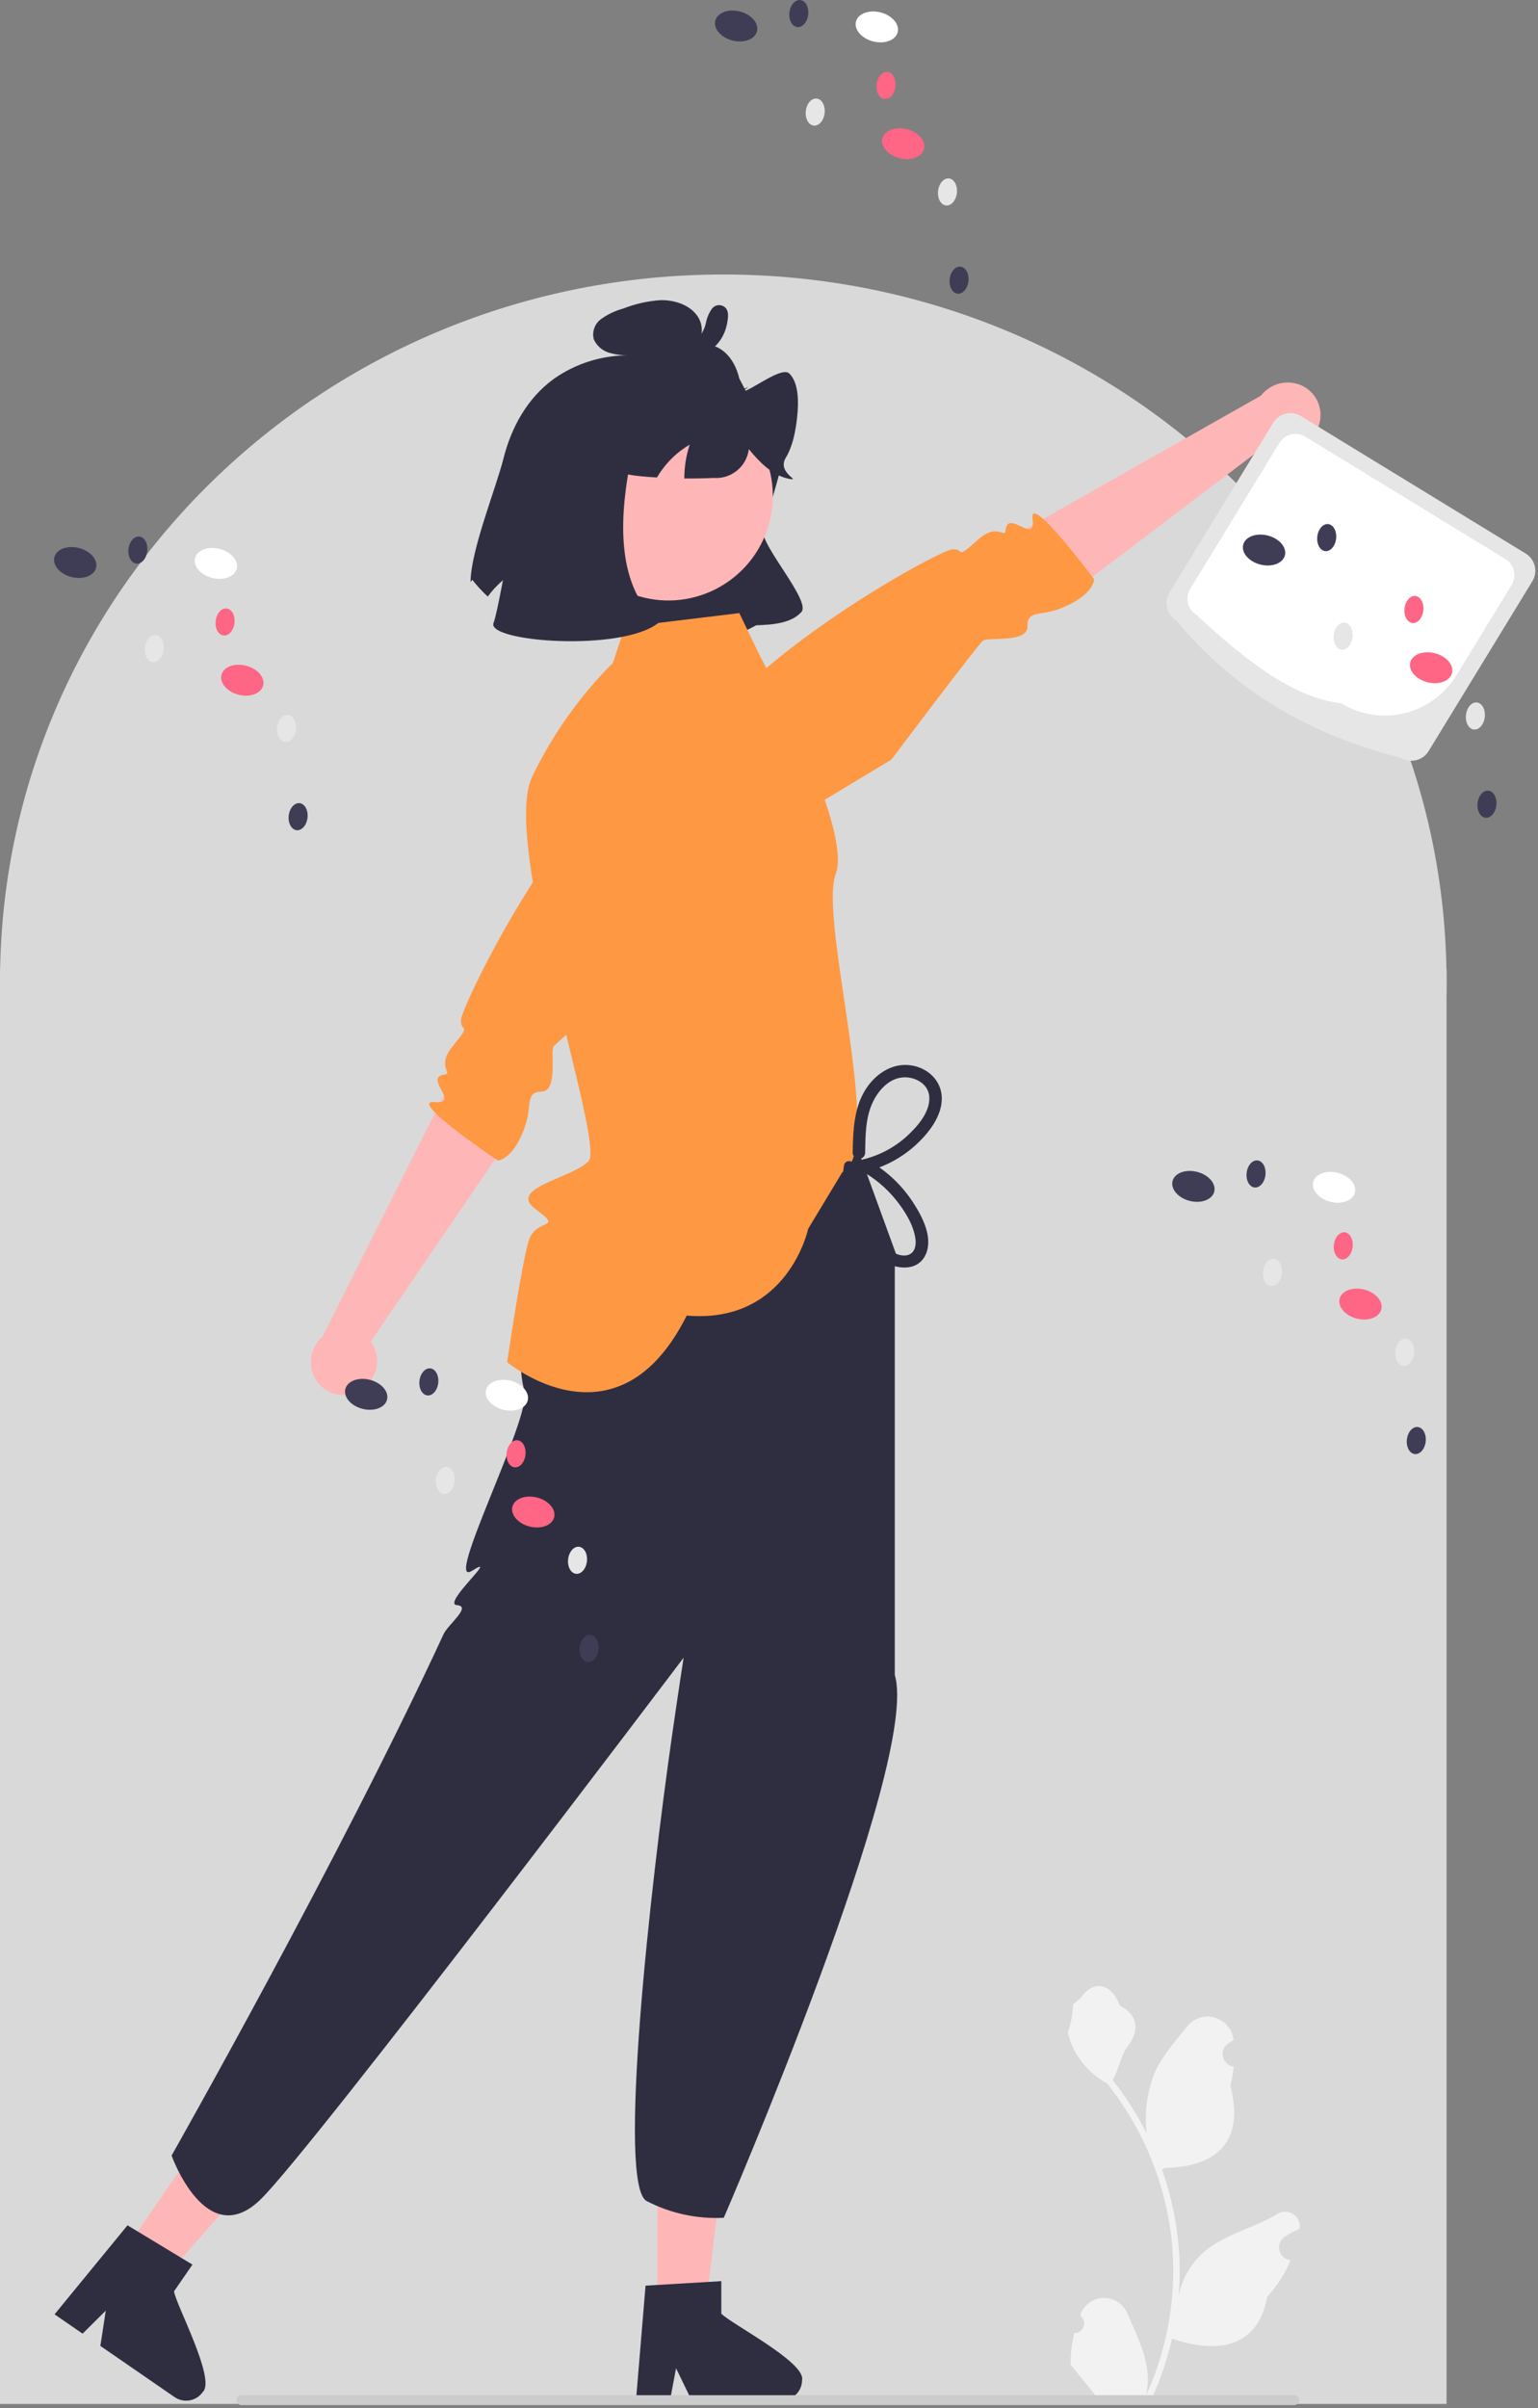 <svg width="370" height="579" viewBox="0 0 370 579" fill="none" xmlns="http://www.w3.org/2000/svg">
<rect x="0" y="0" width="370" height="579" fill="#808080" stroke="none"/>
<rect y="233" width="348" height="345" fill="#D9D9D9"/>
<path d="M348 236C348 329.888 270.098 406 174 406C77.903 406 0 329.888 0 236C0 142.112 77.903 66 174 66C270.098 66 348 142.112 348 236Z" fill="#D9D9D9"/>
<g clip-path="url(#clip0_109_2653)">
<path d="M121.143 110.16C119.29 117.517 113.252 132.311 113.199 139.941L113.617 139.401C114.749 140.847 115.997 142.198 117.347 143.442C119.128 140.977 121.404 138.91 124.028 137.373C122.933 140.696 122.514 144.205 122.796 147.693C127.049 156.636 140.27 150.599 148.21 148.48C157.531 156.611 168.591 157.559 181.924 150.344C185.91 150.214 190.344 149.862 192.782 147.165C195.221 144.467 182.536 130.676 183.576 127.222C190.982 102.613 190.563 105.29 180.858 95.907C178.722 93.843 178.261 90.391 175.744 88.486C172.254 85.846 167.412 85.546 162.963 85.383C164.1 85.289 165.194 84.904 166.139 84.265C167.084 83.626 167.849 82.754 168.36 81.734C168.791 80.717 168.933 79.601 168.771 78.509C168.608 77.416 168.147 76.39 167.438 75.543C165.533 73.178 162.1 72.118 158.933 72.168C155.835 72.376 152.787 73.061 149.897 74.197C147.995 74.714 146.201 75.569 144.601 76.719C143.846 77.264 143.275 78.026 142.965 78.904C142.655 79.782 142.621 80.734 142.866 81.632C143.241 82.441 143.793 83.155 144.482 83.721C145.171 84.287 145.979 84.69 146.845 84.901C148.172 85.26 149.541 85.442 150.915 85.441C144.606 85.48 138.458 87.438 133.29 91.056C126.83 95.718 123.006 102.805 121.143 110.16Z" fill="#2F2E41"/>
<path d="M185.222 125.117C188.464 111.624 180.153 98.057 166.66 94.816C153.167 91.574 139.6 99.885 136.358 113.378C133.117 126.871 141.427 140.438 154.921 143.679C168.414 146.921 181.981 138.611 185.222 125.117Z" fill="#FFB6B6"/>
<path d="M144.017 109.155C146.054 113.321 150.371 114.166 154.303 114.525C155.543 114.642 156.789 114.738 158.041 114.805C158.415 114.18 158.819 113.563 159.248 112.974C161.03 110.508 163.305 108.441 165.93 106.904C165.061 109.53 164.621 112.278 164.624 115.043C166.975 115.064 169.33 115.023 171.689 114.918C173.718 115.07 175.728 114.436 177.303 113.148C178.878 111.86 179.898 110.016 180.153 107.997C182.746 111.179 185.699 114.105 189.317 115.017C193.541 115.917 186.858 113.959 188.964 110.188C190.678 107.402 191.364 103.879 191.746 100.517C192.194 96.521 192.13 91.997 189.885 89.805C188.084 88.03 180.99 93.714 178.576 94.222C173.252 95.366 183.508 91.693 178.53 93.9L178.225 94.946C178.388 89.475 175.757 84.589 171.933 83.244C169.356 82.348 166.483 82.948 163.699 83.579C160.101 84.233 156.618 85.411 153.362 87.075C149.644 89.118 146.648 92.258 144.784 96.068C142.799 100.207 142.26 105.556 144.017 109.155Z" fill="#2F2E41"/>
<path d="M167.348 81.058C167.093 81.019 167.742 81.026 167.522 81.062C167.631 81.04 167.738 81.01 167.842 80.972C167.859 80.966 168.097 80.853 167.94 80.933C168.295 80.773 168.595 80.513 168.805 80.184C169.292 79.382 169.64 78.503 169.834 77.585C170.073 76.373 170.564 75.227 171.277 74.219C171.482 73.949 171.747 73.731 172.052 73.582C172.356 73.434 172.692 73.36 173.03 73.365C173.369 73.371 173.702 73.456 174.001 73.614C174.301 73.773 174.559 73.999 174.754 74.276C175.385 75.283 175.122 76.664 174.919 77.765C174.711 78.908 174.32 80.01 173.761 81.029C172.819 82.698 171.412 84.057 169.711 84.941C167.743 85.974 165.495 86.345 163.3 86C163.006 85.922 162.74 85.76 162.536 85.534C162.332 85.308 162.198 85.028 162.151 84.727C162.103 84.427 162.144 84.119 162.268 83.841C162.393 83.563 162.595 83.327 162.851 83.162L166.173 81.244C166.347 81.138 166.541 81.066 166.742 81.034C166.944 81.002 167.15 81.011 167.348 81.058C167.547 81.106 167.734 81.192 167.899 81.312C168.064 81.432 168.204 81.584 168.311 81.758C168.418 81.932 168.489 82.125 168.521 82.327C168.553 82.529 168.545 82.735 168.497 82.933C168.449 83.132 168.363 83.319 168.243 83.484C168.123 83.649 167.971 83.789 167.797 83.896L164.475 85.814L164.027 82.976C164.483 83.043 164.945 83.059 165.404 83.023C165.898 83.006 166.386 82.919 166.854 82.764C167.307 82.641 167.744 82.469 168.159 82.251C168.425 82.111 168.683 81.957 168.934 81.791C169.024 81.731 169.114 81.669 169.203 81.605C169.196 81.609 169.573 81.315 169.409 81.452C169.824 81.099 170.206 80.709 170.549 80.285C170.67 80.135 170.779 79.975 170.874 79.808C171.04 79.534 171.191 79.251 171.325 78.96C171.595 78.346 171.786 77.7 171.896 77.039C171.949 76.76 171.988 76.478 172.012 76.195C172.008 76.042 172.015 75.888 172.033 75.736C172.115 75.368 172.036 75.944 172.206 76.076L172.92 76.465C173.046 76.485 173.176 76.476 173.299 76.439C173.421 76.402 173.534 76.338 173.629 76.251C173.691 76.132 173.676 76.153 173.586 76.311C173.48 76.498 173.387 76.692 173.306 76.891C173.132 77.356 172.983 77.83 172.857 78.311C172.602 79.332 172.238 80.322 171.773 81.266C171.32 82.218 170.578 83.002 169.653 83.508C168.729 84.013 167.668 84.214 166.622 84.082C166.223 83.982 165.879 83.73 165.664 83.379C165.449 83.029 165.381 82.607 165.474 82.207C165.577 81.81 165.83 81.469 166.18 81.255C166.529 81.041 166.948 80.971 167.348 81.058Z" fill="#2F2E41"/>
<path d="M158.159 555.251L169.689 555.25L175.174 510.779H158.157L158.159 555.251Z" fill="#FFB6B6"/>
<path d="M173.526 556.288V548.472L170.495 548.657L158.156 549.388L155.301 549.564L153.118 575.741L153.001 577.145H161.187L161.45 575.751L162.639 569.416L165.709 575.751L166.382 577.145H188.086C189.378 577.136 190.614 576.619 191.526 575.705C192.439 574.791 192.953 573.554 192.959 572.262C193.875 567.984 175.826 558.735 173.526 556.288Z" fill="#2F2E41"/>
<path d="M29.8 541.356L39.293 547.899L69.048 514.396L55.037 504.74L29.8 541.356Z" fill="#FFB6B6"/>
<path d="M41.863 550.931L46.299 544.496L43.698 542.928L33.124 536.528L30.674 535.052L14.02 555.366L13.127 556.455L19.867 561.101L20.875 560.103L25.449 555.562L24.381 562.52L24.144 564.049L42.014 576.367C43.083 577.093 44.394 577.369 45.664 577.134C46.934 576.899 48.06 576.173 48.798 575.112C51.98 572.11 42.368 554.251 41.863 550.931Z" fill="#2F2E41"/>
<path d="M316.939 103.122C316.048 105.06 314.436 106.574 312.446 107.342C310.456 108.11 308.245 108.071 306.283 107.233C305.887 107.056 305.506 106.847 305.144 106.608L255.649 144.106L240.098 130.939L303.363 95.115C304.472 93.692 306.02 92.677 307.767 92.227C309.513 91.777 311.36 91.918 313.018 92.628C314.915 93.462 316.404 95.015 317.156 96.947C317.908 98.878 317.862 101.029 317.028 102.927C317 102.992 316.97 103.057 316.939 103.122Z" fill="#FFB6B6"/>
<path d="M171.591 208.436C171.591 208.436 154.099 203.973 166.352 181.003C178.605 158.033 225.733 132.418 228.995 132.099C232.257 131.78 229.611 134.888 235.262 129.765C239.857 125.598 241.738 129.567 241.909 127.541C242.36 122.198 249.326 131.298 248.401 124.735C247.476 118.171 263.217 139.282 263.217 139.282C263.217 139.282 263.213 143.195 254.945 146.369C250.301 148.152 247.062 146.642 247.171 150.637C247.28 154.631 237.755 153.137 236.521 154.011C235.287 154.884 214.458 182.638 214.458 182.638L171.591 208.436Z" fill="#FF9843"/>
<path d="M337.032 182.204C315.65 176.882 297.292 166.42 282.941 149.149C281.847 148.479 281.063 147.402 280.762 146.155C280.461 144.908 280.667 143.592 281.335 142.496L306.299 101.646C306.969 100.552 308.046 99.768 309.293 99.467C310.54 99.166 311.856 99.372 312.951 100.04L367.042 133.095C368.136 133.765 368.92 134.842 369.221 136.089C369.522 137.336 369.316 138.652 368.648 139.747L343.685 180.598C343.014 181.692 341.938 182.476 340.69 182.777C339.443 183.078 338.127 182.872 337.032 182.204Z" fill="#E6E6E6"/>
<path d="M322.609 169.087C311.351 167.858 299.65 158.859 287.834 147.836C286.81 147.208 286.076 146.2 285.794 145.032C285.512 143.863 285.705 142.631 286.33 141.605L307.785 106.498C308.412 105.473 309.421 104.739 310.589 104.457C311.757 104.175 312.989 104.368 314.015 104.993L362.149 134.408C363.174 135.035 363.907 136.044 364.189 137.212C364.471 138.38 364.278 139.612 363.653 140.638L350.362 162.387C347.566 166.951 343.074 170.219 337.871 171.475C332.668 172.731 327.179 171.872 322.609 169.087Z" fill="white"/>
<path d="M342.958 133.741C343.446 131.813 341.596 129.681 338.824 128.979C336.053 128.276 333.41 129.27 332.922 131.198C332.433 133.126 334.284 135.258 337.055 135.96C339.826 136.662 342.469 135.669 342.958 133.741Z" fill="white"/>
<path d="M309.114 133.523C309.603 131.595 307.752 129.463 304.981 128.76C302.21 128.058 299.567 129.052 299.078 130.979C298.59 132.907 300.44 135.04 303.212 135.742C305.983 136.444 308.626 135.451 309.114 133.523Z" fill="#3F3D56"/>
<path d="M349.309 161.819C349.797 159.891 347.947 157.759 345.175 157.057C342.404 156.355 339.761 157.348 339.273 159.276C338.784 161.204 340.635 163.336 343.406 164.039C346.178 164.741 348.82 163.747 349.309 161.819Z" fill="#FF6584"/>
<path d="M357.198 172.407C357.399 170.611 356.549 169.043 355.299 168.903C354.05 168.763 352.875 170.106 352.674 171.902C352.474 173.697 353.324 175.266 354.573 175.406C355.822 175.545 356.997 174.203 357.198 172.407Z" fill="#E6E6E6"/>
<path d="M359.981 193.615C360.182 191.819 359.332 190.25 358.082 190.111C356.833 189.971 355.658 191.314 355.457 193.109C355.257 194.905 356.107 196.474 357.356 196.614C358.605 196.753 359.78 195.411 359.981 193.615Z" fill="#3F3D56"/>
<path d="M325.381 153.199C325.581 151.403 324.731 149.835 323.482 149.695C322.233 149.555 321.058 150.898 320.857 152.694C320.656 154.489 321.506 156.058 322.756 156.198C324.005 156.337 325.18 154.995 325.381 153.199Z" fill="#E6E6E6"/>
<path d="M342.412 146.8C342.613 145.005 341.763 143.436 340.514 143.296C339.265 143.157 338.089 144.499 337.889 146.295C337.688 148.091 338.538 149.66 339.787 149.799C341.036 149.939 342.212 148.596 342.412 146.8Z" fill="#FF6584"/>
<path d="M321.43 129.514C321.631 127.718 320.781 126.15 319.532 126.01C318.282 125.87 317.107 127.213 316.907 129.009C316.706 130.804 317.556 132.373 318.805 132.513C320.054 132.652 321.23 131.31 321.43 129.514Z" fill="#3F3D56"/>
<path d="M215.263 304.623L215.56 301.504L202.736 266.346L148.085 276.884C148.085 276.884 119.919 311.583 126.182 334.549C127.881 340.777 106.508 382.145 113.542 377.683C120.576 373.222 106.226 385.64 109.901 385.931C113.576 386.222 107.805 390.551 106.712 392.912C81.538 447.284 41.277 518.278 41.277 518.278C41.277 518.278 49.651 541.817 62.862 528.655C76.074 515.494 164.459 398.576 164.459 398.576C164.459 398.576 163.268 406.188 161.607 417.761C156.475 453.516 148.414 525.495 155.576 529.222C161.294 532.181 167.695 533.568 174.125 533.24C174.125 533.24 221.526 423.629 215.263 402.751" fill="#2F2E41"/>
<path d="M182.949 157.986L177.862 147.413L150.305 150.752L147.456 159.378C139.47 167.356 132.891 176.628 127.999 186.802C120.374 203.091 145.752 275.046 141.576 279.222C137.4 283.397 121.929 285.647 128.888 290.763C135.847 295.878 128.888 292.607 127.154 298.443C125.419 304.279 122.004 327.508 122.004 327.508C122.004 327.508 148.5 349.718 165.202 316.313C189.56 318.4 194.432 295.434 194.432 295.434L202.621 281.872C213.245 277.008 196.868 221.316 201.043 210.181C205.219 199.046 182.949 157.986 182.949 157.986Z" fill="#FF9843"/>
<path d="M208.133 277.205C208.196 273.114 208.184 268.71 210 264.941C211.364 262.111 213.897 259.283 217.233 259.046C220.07 258.845 223.29 260.522 223.551 263.606C223.861 267.271 220.775 270.773 218.276 273.087C215.257 275.86 211.581 277.819 207.595 278.777C207.316 278.862 207.066 279.025 206.878 279.248C206.689 279.47 206.568 279.743 206.53 280.032C206.492 280.322 206.539 280.616 206.664 280.88C206.79 281.144 206.988 281.365 207.237 281.519C210.41 283.274 213.215 285.625 215.498 288.443C217.606 291.047 219.786 294.486 220.231 297.874C220.421 299.318 220.165 301.073 218.636 301.676C217.184 302.249 215.418 301.503 214.172 300.765C211.242 298.816 208.946 296.052 207.567 292.814C205.865 289.146 205.292 285.055 205.92 281.06C206.23 279.172 203.34 278.359 203.028 280.263C201.653 288.649 205 298.637 212.503 303.26C215.918 305.364 221.126 305.733 222.84 301.294C224.393 297.272 221.823 292.439 219.676 289.13C216.922 284.889 213.171 281.386 208.751 278.928L208.393 281.67C212.749 280.598 216.774 278.469 220.11 275.47C223.303 272.603 226.741 268.347 226.564 263.803C226.404 259.719 223.141 256.757 219.229 256.16C214.976 255.511 211.181 257.828 208.744 261.188C205.401 265.797 205.218 271.733 205.133 277.204C205.147 277.593 205.311 277.962 205.591 278.232C205.87 278.502 206.244 278.653 206.633 278.653C207.022 278.653 207.396 278.502 207.676 278.232C207.956 277.962 208.12 277.593 208.133 277.205Z" fill="#2F2E41"/>
<path d="M86.301 334.488C88.193 333.502 89.625 331.817 90.294 329.792C90.962 327.766 90.814 325.559 89.88 323.641C89.684 323.254 89.457 322.884 89.2 322.535L124.206 271.248L110.287 256.366L77.633 321.324C76.267 322.501 75.329 324.098 74.966 325.865C74.603 327.632 74.835 329.469 75.626 331.09C76.084 332.008 76.719 332.826 77.495 333.499C78.27 334.172 79.17 334.685 80.144 335.01C81.117 335.334 82.145 335.464 83.169 335.391C84.193 335.319 85.192 335.045 86.11 334.587C86.174 334.555 86.238 334.522 86.301 334.488Z" fill="#FFB6B6"/>
<path d="M184.305 184.113C184.305 184.113 178.983 166.863 156.646 180.237C134.31 193.61 111.055 241.946 110.897 245.219C110.74 248.493 113.714 245.697 108.876 251.594C104.941 256.39 108.998 258.072 106.983 258.343C101.669 259.057 111.101 265.565 104.501 264.966C97.9 264.366 119.762 279.045 119.762 279.045C119.762 279.045 123.67 278.847 126.432 270.432C127.984 265.706 126.315 262.545 130.31 262.457C134.305 262.369 132.342 252.93 133.154 251.654C133.965 250.378 160.656 228.203 160.656 228.203L184.305 184.113Z" fill="#FF9843"/>
<path d="M149.348 99.012C165.772 80.07 136.576 130.221 158.387 149.772C149.497 156.826 116.891 154.323 118.734 149.772C120.576 145.222 126.615 101.802 133.096 99.012C139.576 96.222 149.348 99.012 149.348 99.012Z" fill="#2F2E41"/>
<path d="M126.958 336.741C127.446 334.813 125.596 332.681 122.825 331.979C120.053 331.276 117.41 332.27 116.922 334.198C116.433 336.126 118.284 338.258 121.055 338.96C123.827 339.662 126.469 338.669 126.958 336.741Z" fill="white"/>
<path d="M93.114 336.523C93.603 334.595 91.752 332.463 88.981 331.76C86.21 331.058 83.567 332.051 83.078 333.979C82.59 335.907 84.44 338.04 87.212 338.742C89.983 339.444 92.626 338.451 93.114 336.523Z" fill="#3F3D56"/>
<path d="M133.309 364.819C133.797 362.891 131.947 360.759 129.175 360.057C126.404 359.355 123.761 360.348 123.273 362.276C122.784 364.204 124.635 366.336 127.406 367.039C130.177 367.741 132.82 366.747 133.309 364.819Z" fill="#FF6584"/>
<path d="M141.198 375.407C141.399 373.611 140.549 372.043 139.3 371.903C138.05 371.763 136.875 373.106 136.674 374.902C136.474 376.697 137.324 378.266 138.573 378.406C139.822 378.545 140.997 377.203 141.198 375.407Z" fill="#E6E6E6"/>
<path d="M143.981 396.615C144.182 394.819 143.332 393.25 142.083 393.111C140.833 392.971 139.658 394.314 139.457 396.109C139.257 397.905 140.107 399.474 141.356 399.614C142.605 399.753 143.78 398.411 143.981 396.615Z" fill="#3F3D56"/>
<path d="M109.381 356.199C109.581 354.403 108.731 352.834 107.482 352.695C106.233 352.555 105.058 353.898 104.857 355.693C104.656 357.489 105.506 359.058 106.756 359.198C108.005 359.337 109.18 357.995 109.381 356.199Z" fill="#E6E6E6"/>
<path d="M126.412 349.8C126.613 348.005 125.763 346.436 124.514 346.296C123.265 346.157 122.089 347.499 121.889 349.295C121.688 351.091 122.538 352.66 123.787 352.799C125.037 352.939 126.212 351.596 126.412 349.8Z" fill="#FF6584"/>
<path d="M105.43 332.514C105.631 330.718 104.781 329.15 103.532 329.01C102.282 328.87 101.107 330.213 100.907 332.009C100.706 333.804 101.556 335.373 102.805 335.513C104.054 335.652 105.23 334.31 105.43 332.514Z" fill="#3F3D56"/>
<path d="M325.958 286.741C326.446 284.813 324.596 282.681 321.825 281.979C319.053 281.276 316.41 282.27 315.922 284.198C315.433 286.126 317.284 288.258 320.055 288.96C322.827 289.662 325.469 288.669 325.958 286.741Z" fill="white"/>
<path d="M292.114 286.523C292.603 284.595 290.752 282.463 287.981 281.76C285.21 281.058 282.567 282.052 282.078 283.979C281.59 285.907 283.44 288.04 286.212 288.742C288.983 289.444 291.626 288.451 292.114 286.523Z" fill="#3F3D56"/>
<path d="M332.309 314.819C332.797 312.891 330.947 310.759 328.175 310.057C325.404 309.355 322.761 310.348 322.273 312.276C321.784 314.204 323.635 316.336 326.406 317.039C329.178 317.741 331.82 316.747 332.309 314.819Z" fill="#FF6584"/>
<path d="M340.198 325.407C340.399 323.611 339.549 322.043 338.299 321.903C337.05 321.763 335.875 323.106 335.674 324.902C335.474 326.697 336.324 328.266 337.573 328.406C338.822 328.545 339.997 327.203 340.198 325.407Z" fill="#E6E6E6"/>
<path d="M342.981 346.615C343.182 344.819 342.332 343.25 341.082 343.111C339.833 342.971 338.658 344.314 338.457 346.109C338.257 347.905 339.107 349.474 340.356 349.614C341.605 349.753 342.78 348.411 342.981 346.615Z" fill="#3F3D56"/>
<path d="M308.381 306.199C308.581 304.403 307.731 302.835 306.482 302.695C305.233 302.555 304.058 303.898 303.857 305.694C303.656 307.489 304.506 309.058 305.756 309.198C307.005 309.337 308.18 307.995 308.381 306.199Z" fill="#E6E6E6"/>
<path d="M325.412 299.8C325.613 298.005 324.763 296.436 323.514 296.296C322.265 296.157 321.089 297.499 320.889 299.295C320.688 301.091 321.538 302.66 322.787 302.799C324.037 302.939 325.212 301.596 325.412 299.8Z" fill="#FF6584"/>
<path d="M304.43 282.514C304.631 280.718 303.781 279.15 302.532 279.01C301.282 278.87 300.107 280.213 299.907 282.009C299.706 283.804 300.556 285.373 301.805 285.513C303.054 285.652 304.23 284.31 304.43 282.514Z" fill="#3F3D56"/>
<path d="M56.958 136.741C57.446 134.813 55.596 132.681 52.825 131.979C50.053 131.276 47.41 132.27 46.922 134.198C46.433 136.126 48.284 138.258 51.055 138.96C53.827 139.662 56.469 138.669 56.958 136.741Z" fill="white"/>
<path d="M23.114 136.523C23.603 134.595 21.752 132.463 18.981 131.76C16.209 131.058 13.567 132.051 13.078 133.979C12.59 135.907 14.44 138.04 17.212 138.742C19.983 139.444 22.626 138.451 23.114 136.523Z" fill="#3F3D56"/>
<path d="M63.309 164.819C63.797 162.891 61.947 160.759 59.175 160.057C56.404 159.355 53.761 160.348 53.273 162.276C52.784 164.204 54.635 166.336 57.406 167.039C60.178 167.741 62.82 166.747 63.309 164.819Z" fill="#FF6584"/>
<path d="M71.198 175.407C71.399 173.611 70.549 172.043 69.3 171.903C68.05 171.763 66.875 173.106 66.674 174.902C66.474 176.697 67.324 178.266 68.573 178.406C69.822 178.545 70.998 177.203 71.198 175.407Z" fill="#E6E6E6"/>
<path d="M73.981 196.615C74.182 194.819 73.332 193.25 72.083 193.111C70.833 192.971 69.658 194.314 69.457 196.109C69.257 197.905 70.107 199.474 71.356 199.614C72.605 199.753 73.78 198.411 73.981 196.615Z" fill="#3F3D56"/>
<path d="M39.381 156.199C39.581 154.403 38.731 152.834 37.482 152.695C36.233 152.555 35.058 153.898 34.857 155.693C34.656 157.489 35.506 159.058 36.756 159.198C38.005 159.337 39.18 157.995 39.381 156.199Z" fill="#E6E6E6"/>
<path d="M56.413 149.8C56.613 148.005 55.763 146.436 54.514 146.296C53.265 146.157 52.09 147.499 51.889 149.295C51.688 151.091 52.538 152.66 53.787 152.799C55.036 152.939 56.212 151.596 56.413 149.8Z" fill="#FF6584"/>
<path d="M35.43 132.514C35.631 130.718 34.781 129.15 33.532 129.01C32.282 128.87 31.107 130.213 30.906 132.009C30.706 133.804 31.556 135.373 32.805 135.513C34.054 135.652 35.229 134.31 35.43 132.514Z" fill="#3F3D56"/>
<path d="M215.958 7.741C216.446 5.813 214.596 3.681 211.824 2.979C209.053 2.276 206.41 3.27 205.922 5.198C205.433 7.126 207.284 9.258 210.055 9.96C212.827 10.662 215.469 9.669 215.958 7.741Z" fill="white"/>
<path d="M182.114 7.523C182.603 5.595 180.752 3.463 177.981 2.76C175.21 2.058 172.567 3.052 172.078 4.979C171.59 6.907 173.44 9.04 176.212 9.742C178.983 10.444 181.626 9.451 182.114 7.523Z" fill="#3F3D56"/>
<path d="M222.309 35.819C222.797 33.892 220.947 31.759 218.175 31.057C215.404 30.355 212.761 31.348 212.273 33.276C211.784 35.204 213.635 37.336 216.406 38.038C219.178 38.741 221.82 37.747 222.309 35.819Z" fill="#FF6584"/>
<path d="M230.198 46.407C230.399 44.611 229.549 43.043 228.3 42.903C227.05 42.764 225.875 44.106 225.674 45.902C225.474 47.697 226.324 49.266 227.573 49.406C228.822 49.545 229.997 48.203 230.198 46.407Z" fill="#E6E6E6"/>
<path d="M232.981 67.615C233.182 65.819 232.332 64.25 231.083 64.111C229.833 63.971 228.658 65.314 228.457 67.109C228.257 68.905 229.107 70.474 230.356 70.614C231.605 70.753 232.78 69.411 232.981 67.615Z" fill="#3F3D56"/>
<path d="M198.381 27.199C198.581 25.404 197.731 23.835 196.482 23.695C195.233 23.555 194.058 24.898 193.857 26.694C193.656 28.489 194.506 30.058 195.756 30.198C197.005 30.337 198.18 28.995 198.381 27.199Z" fill="#E6E6E6"/>
<path d="M215.412 20.8C215.613 19.005 214.763 17.436 213.514 17.296C212.265 17.157 211.089 18.499 210.889 20.295C210.688 22.091 211.538 23.66 212.787 23.799C214.037 23.939 215.212 22.596 215.412 20.8Z" fill="#FF6584"/>
<path d="M194.43 3.514C194.631 1.718 193.781 0.15 192.532 0.01C191.282 -0.13 190.107 1.213 189.907 3.009C189.706 4.804 190.556 6.373 191.805 6.513C193.054 6.652 194.23 5.31 194.43 3.514Z" fill="#3F3D56"/>
<path d="M258.445 560.94C258.91 560.962 259.37 560.84 259.763 560.591C260.157 560.342 260.464 559.978 260.643 559.549C260.823 559.12 260.866 558.645 260.767 558.191C260.668 557.736 260.432 557.323 260.09 557.007L259.935 556.389C259.955 556.339 259.976 556.29 259.996 556.24C260.465 555.134 261.249 554.191 262.252 553.53C263.254 552.868 264.43 552.518 265.631 552.522C266.832 552.527 268.005 552.886 269.003 553.555C270 554.224 270.778 555.173 271.238 556.282C273.076 560.71 275.417 565.146 275.994 569.828C276.247 571.898 276.14 573.996 275.677 576.029C279.995 566.609 282.238 556.37 282.252 546.008C282.253 543.407 282.109 540.809 281.82 538.225C281.581 536.106 281.249 534.003 280.825 531.914C278.51 520.583 273.541 509.963 266.325 500.925C262.832 499.019 260.007 496.089 258.232 492.528C257.588 491.249 257.134 489.882 256.882 488.472C257.276 488.524 258.367 482.524 258.07 482.155C258.619 481.322 259.602 480.908 260.202 480.095C263.184 476.052 267.293 476.758 269.438 482.252C274.02 484.565 274.064 488.4 271.253 492.089C269.464 494.436 269.218 497.612 267.649 500.124C267.81 500.331 267.978 500.531 268.14 500.738C271.091 504.533 273.664 508.609 275.821 512.906C275.296 508.092 275.922 503.222 277.647 498.697C279.395 494.479 282.672 490.928 285.557 487.282C286.321 486.302 287.357 485.571 288.536 485.181C289.714 484.79 290.982 484.758 292.179 485.088C293.376 485.418 294.449 486.095 295.261 487.035C296.073 487.974 296.588 489.133 296.742 490.365C296.747 490.419 296.753 490.472 296.759 490.526C296.33 490.768 295.911 491.025 295.5 491.296C294.984 491.641 294.585 492.133 294.354 492.708C294.123 493.284 294.071 493.916 294.205 494.521C294.339 495.127 294.653 495.678 295.106 496.102C295.558 496.526 296.128 496.803 296.741 496.898L296.804 496.908C296.651 498.452 296.381 499.983 295.997 501.487C299.698 515.803 291.707 521.017 280.295 521.251C280.043 521.38 279.798 521.509 279.546 521.632C281.713 527.773 283.072 534.169 283.589 540.66C283.882 544.489 283.865 548.336 283.537 552.163L283.557 552.028C284.384 547.772 286.654 543.933 289.983 541.157C294.929 537.095 301.916 535.599 307.252 532.333C307.819 531.969 308.478 531.775 309.152 531.773C309.826 531.771 310.486 531.962 311.055 532.324C311.624 532.685 312.077 533.201 312.362 533.812C312.647 534.423 312.751 535.102 312.663 535.77L312.641 535.913C311.846 536.237 311.071 536.61 310.322 537.03C309.894 537.272 309.474 537.528 309.064 537.8C308.548 538.144 308.149 538.637 307.917 539.212C307.686 539.788 307.634 540.42 307.769 541.025C307.903 541.631 308.217 542.182 308.669 542.606C309.122 543.03 309.692 543.307 310.305 543.402L310.368 543.411C310.413 543.418 310.452 543.424 310.497 543.431C309.138 546.676 307.23 549.662 304.858 552.26C302.544 564.757 292.602 565.943 281.968 562.304H281.962C280.795 567.374 279.104 572.309 276.917 577.03H258.897C258.832 576.83 258.774 576.623 258.716 576.423C260.384 576.527 262.059 576.428 263.702 576.126C262.365 574.485 261.028 572.832 259.691 571.191C259.662 571.16 259.633 571.128 259.607 571.094C258.929 570.254 258.245 569.421 257.566 568.582L257.566 568.581C257.53 566.007 257.826 563.439 258.445 560.94Z" fill="#F2F2F2"/>
<path d="M56.894 577.083C56.894 577.24 56.924 577.395 56.984 577.539C57.043 577.684 57.131 577.815 57.242 577.926C57.352 578.036 57.484 578.124 57.628 578.184C57.773 578.243 57.928 578.274 58.084 578.273H311.374C311.69 578.273 311.992 578.148 312.216 577.925C312.439 577.702 312.564 577.399 312.564 577.083C312.564 576.768 312.439 576.465 312.216 576.242C311.992 576.019 311.69 575.893 311.374 575.893H58.084C57.928 575.893 57.773 575.923 57.628 575.983C57.484 576.043 57.352 576.13 57.242 576.241C57.131 576.351 57.043 576.483 56.984 576.627C56.924 576.772 56.894 576.927 56.894 577.083Z" fill="#CCCCCC"/>
</g>
<defs>
<clipPath id="clip0_109_2653">
<rect width="356.357" height="578.273" fill="white" transform="translate(13)"/>
</clipPath>
</defs>
</svg>
